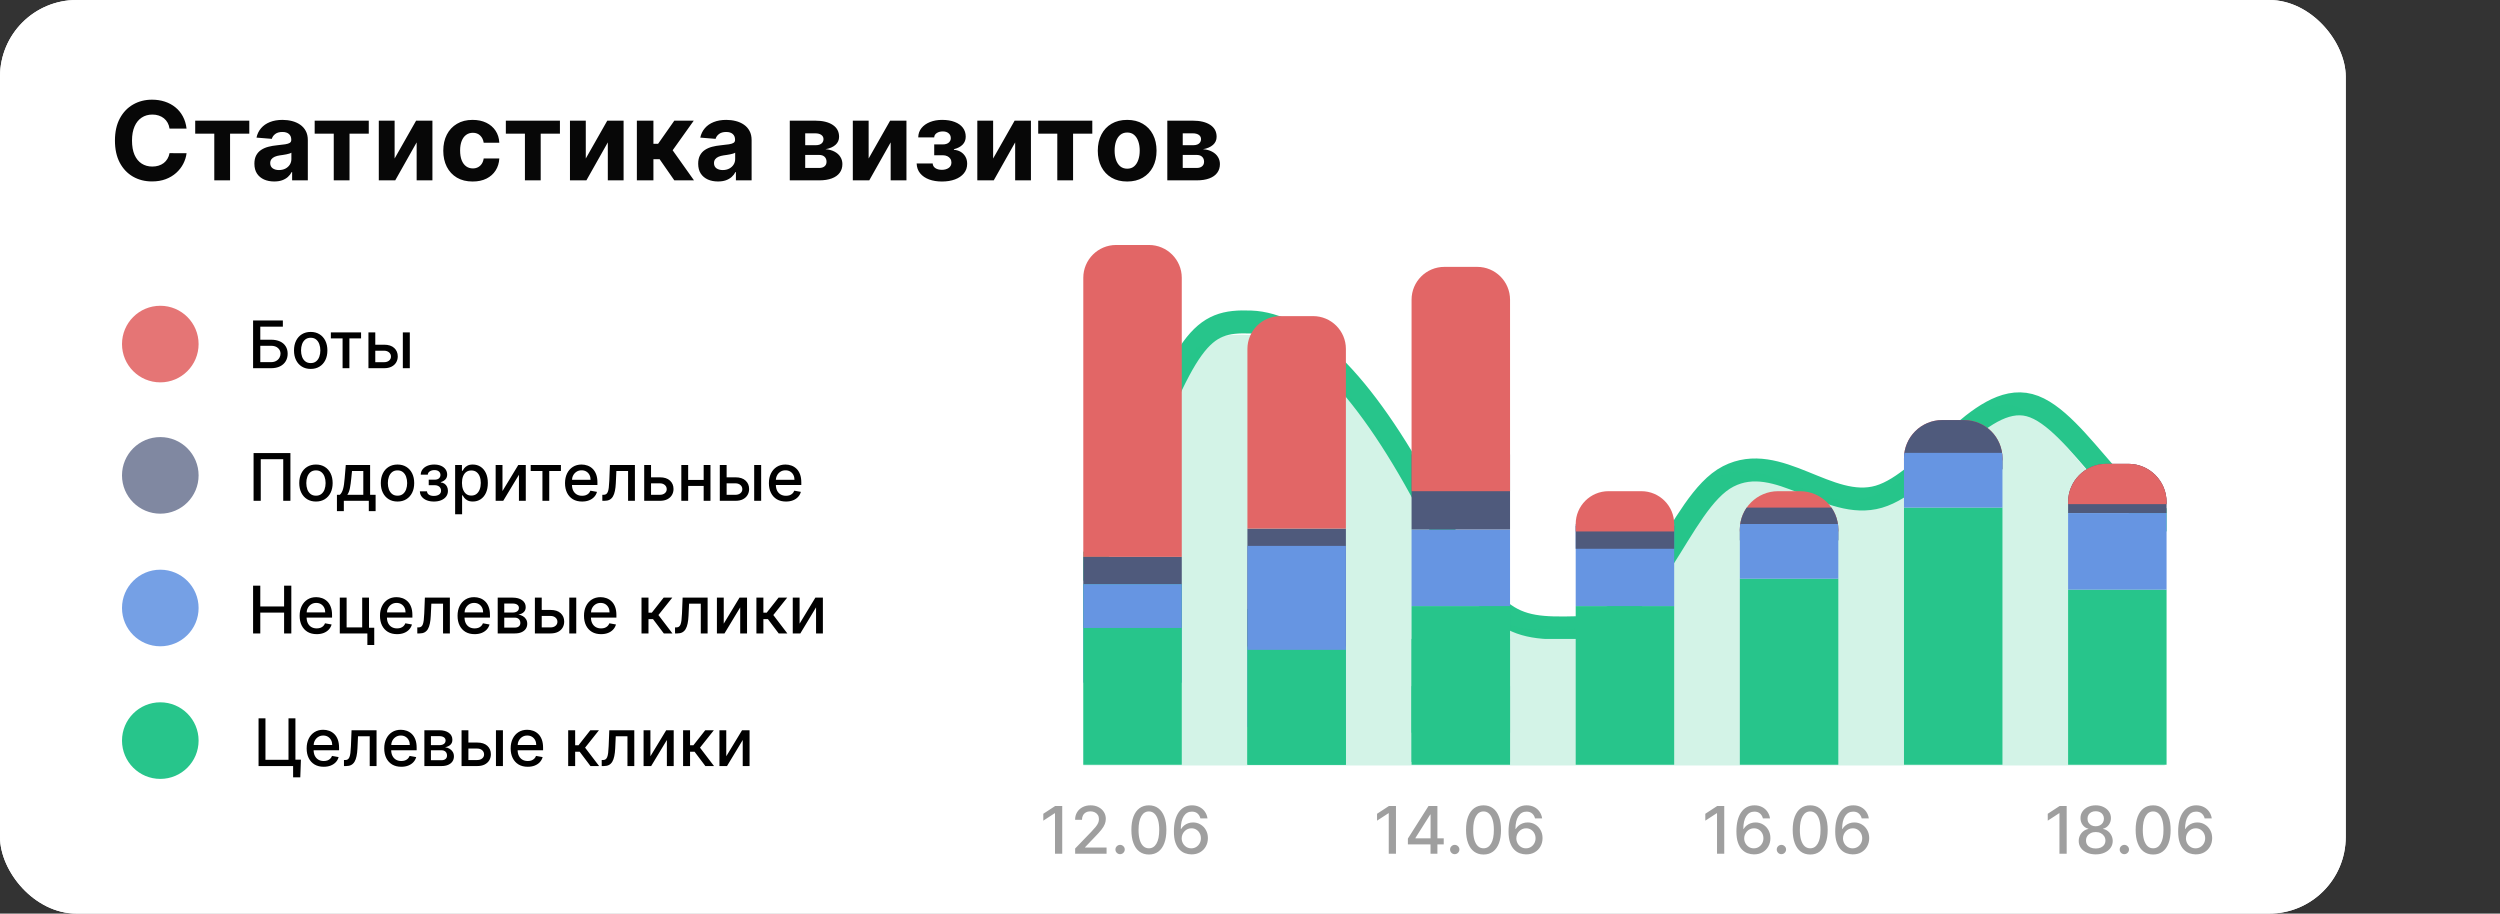 <svg width="706" height="258" viewBox="0 0 706 258" fill="none" xmlns="http://www.w3.org/2000/svg">
<rect x="0" y="0" width="706" height="258" fill="#333333" stroke="none"/>
<rect x="0.002" width="662.432" height="258" rx="21.631" fill="white"/>
<rect x="0.002" width="662.432" height="258" rx="21.631" fill="white"/>
<circle cx="45.269" cy="97.165" r="8.907" fill="#E57575" stroke="#E57575" stroke-width="3.817"/>
<path d="M71.472 103.981V90.497H79.879V92.248H73.506V95.935H76.522C77.522 95.935 78.372 96.097 79.07 96.422C79.772 96.747 80.307 97.206 80.676 97.798C81.049 98.391 81.236 99.089 81.236 99.892C81.236 100.695 81.049 101.404 80.676 102.019C80.307 102.633 79.772 103.114 79.07 103.461C78.372 103.807 77.522 103.981 76.522 103.981H71.472ZM73.506 102.269H76.522C77.101 102.269 77.59 102.155 77.99 101.926C78.394 101.698 78.699 101.402 78.905 101.038C79.116 100.673 79.221 100.283 79.221 99.866C79.221 99.26 78.988 98.74 78.523 98.305C78.058 97.866 77.391 97.647 76.522 97.647H73.506V102.269ZM87.741 104.185C86.793 104.185 85.965 103.968 85.259 103.533C84.552 103.098 84.003 102.491 83.613 101.709C83.222 100.928 83.027 100.015 83.027 98.97C83.027 97.921 83.222 97.004 83.613 96.218C84.003 95.432 84.552 94.822 85.259 94.388C85.965 93.953 86.793 93.736 87.741 93.736C88.689 93.736 89.516 93.953 90.223 94.388C90.93 94.822 91.478 95.432 91.869 96.218C92.26 97.004 92.455 97.921 92.455 98.97C92.455 100.015 92.26 100.928 91.869 101.709C91.478 102.491 90.93 103.098 90.223 103.533C89.516 103.968 88.689 104.185 87.741 104.185ZM87.747 102.532C88.362 102.532 88.871 102.37 89.275 102.045C89.679 101.72 89.977 101.288 90.17 100.748C90.368 100.208 90.467 99.613 90.467 98.964C90.467 98.318 90.368 97.726 90.17 97.186C89.977 96.642 89.679 96.205 89.275 95.876C88.871 95.547 88.362 95.382 87.747 95.382C87.129 95.382 86.615 95.547 86.207 95.876C85.803 96.205 85.502 96.642 85.305 97.186C85.112 97.726 85.015 98.318 85.015 98.964C85.015 99.613 85.112 100.208 85.305 100.748C85.502 101.288 85.803 101.72 86.207 102.045C86.615 102.37 87.129 102.532 87.747 102.532ZM93.434 95.566V93.868H101.967V95.566H98.669V103.981H96.746V95.566H93.434ZM105.531 97.344H108.467C109.705 97.344 110.658 97.651 111.325 98.266C111.992 98.88 112.326 99.673 112.326 100.643C112.326 101.275 112.176 101.843 111.878 102.348C111.579 102.853 111.143 103.252 110.568 103.546C109.993 103.836 109.293 103.981 108.467 103.981H104.049V93.868H105.979V102.282H108.467C109.034 102.282 109.499 102.135 109.863 101.841C110.228 101.542 110.41 101.163 110.41 100.702C110.41 100.215 110.228 99.817 109.863 99.51C109.499 99.198 109.034 99.043 108.467 99.043H105.531V97.344ZM113.761 103.981V93.868H115.73V103.981H113.761Z" fill="black"/>
<circle opacity="0.8" cx="45.269" cy="134.247" r="10.816" fill="#616B89"/>
<path d="M82.013 127.947V141.431H79.985V129.685H73.638V141.431H71.61V127.947H82.013ZM89.225 141.635C88.277 141.635 87.45 141.418 86.743 140.983C86.037 140.549 85.488 139.941 85.097 139.16C84.707 138.378 84.511 137.465 84.511 136.421C84.511 135.372 84.707 134.454 85.097 133.669C85.488 132.883 86.037 132.273 86.743 131.838C87.45 131.404 88.277 131.186 89.225 131.186C90.174 131.186 91.001 131.404 91.708 131.838C92.414 132.273 92.963 132.883 93.354 133.669C93.744 134.454 93.94 135.372 93.94 136.421C93.94 137.465 93.744 138.378 93.354 139.16C92.963 139.941 92.414 140.549 91.708 140.983C91.001 141.418 90.174 141.635 89.225 141.635ZM89.232 139.983C89.847 139.983 90.356 139.82 90.76 139.495C91.163 139.171 91.462 138.738 91.655 138.198C91.853 137.658 91.951 137.064 91.951 136.414C91.951 135.769 91.853 135.176 91.655 134.636C91.462 134.092 91.163 133.655 90.76 133.326C90.356 132.997 89.847 132.832 89.232 132.832C88.613 132.832 88.1 132.997 87.691 133.326C87.288 133.655 86.987 134.092 86.789 134.636C86.596 135.176 86.5 135.769 86.5 136.414C86.5 137.064 86.596 137.658 86.789 138.198C86.987 138.738 87.288 139.171 87.691 139.495C88.1 139.82 88.613 139.983 89.232 139.983ZM95.15 144.348V139.726H95.972C96.183 139.533 96.361 139.302 96.506 139.035C96.655 138.767 96.78 138.449 96.881 138.08C96.987 137.711 97.074 137.281 97.144 136.789C97.215 136.293 97.276 135.727 97.329 135.091L97.645 131.318H104.519V139.726H106.072V144.348H104.15V141.431H97.098V144.348H95.15ZM98.079 139.726H102.596V133.004H99.409L99.199 135.091C99.098 136.153 98.97 137.075 98.817 137.856C98.663 138.633 98.417 139.256 98.079 139.726ZM112.256 141.635C111.308 141.635 110.481 141.418 109.774 140.983C109.068 140.549 108.519 139.941 108.128 139.16C107.738 138.378 107.542 137.465 107.542 136.421C107.542 135.372 107.738 134.454 108.128 133.669C108.519 132.883 109.068 132.273 109.774 131.838C110.481 131.404 111.308 131.186 112.256 131.186C113.205 131.186 114.032 131.404 114.739 131.838C115.445 132.273 115.994 132.883 116.385 133.669C116.775 134.454 116.971 135.372 116.971 136.421C116.971 137.465 116.775 138.378 116.385 139.16C115.994 139.941 115.445 140.549 114.739 140.983C114.032 141.418 113.205 141.635 112.256 141.635ZM112.263 139.983C112.878 139.983 113.387 139.82 113.791 139.495C114.194 139.171 114.493 138.738 114.686 138.198C114.884 137.658 114.982 137.064 114.982 136.414C114.982 135.769 114.884 135.176 114.686 134.636C114.493 134.092 114.194 133.655 113.791 133.326C113.387 132.997 112.878 132.832 112.263 132.832C111.644 132.832 111.131 132.997 110.722 133.326C110.319 133.655 110.018 134.092 109.82 134.636C109.627 135.176 109.531 135.769 109.531 136.414C109.531 137.064 109.627 137.658 109.82 138.198C110.018 138.738 110.319 139.171 110.722 139.495C111.131 139.82 111.644 139.983 112.263 139.983ZM118.569 138.758H120.584C120.61 139.171 120.797 139.489 121.143 139.713C121.494 139.937 121.949 140.049 122.506 140.049C123.072 140.049 123.555 139.928 123.955 139.686C124.354 139.441 124.554 139.061 124.554 138.547C124.554 138.24 124.477 137.972 124.323 137.744C124.174 137.511 123.961 137.331 123.685 137.204C123.413 137.077 123.09 137.013 122.717 137.013H121.071V135.466H122.717C123.274 135.466 123.691 135.339 123.968 135.084C124.244 134.83 124.383 134.511 124.383 134.129C124.383 133.717 124.233 133.385 123.935 133.135C123.641 132.881 123.23 132.753 122.704 132.753C122.168 132.753 121.723 132.874 121.367 133.116C121.012 133.353 120.825 133.66 120.808 134.037H118.819C118.832 133.471 119.003 132.975 119.333 132.549C119.666 132.119 120.114 131.786 120.676 131.549C121.242 131.307 121.885 131.186 122.605 131.186C123.356 131.186 124.005 131.307 124.554 131.549C125.103 131.79 125.526 132.124 125.825 132.549C126.127 132.975 126.279 133.464 126.279 134.018C126.279 134.575 126.112 135.031 125.778 135.387C125.449 135.738 125.019 135.991 124.488 136.144V136.25C124.879 136.276 125.225 136.394 125.528 136.605C125.831 136.816 126.068 137.094 126.239 137.441C126.411 137.788 126.496 138.181 126.496 138.62C126.496 139.239 126.325 139.774 125.983 140.226C125.645 140.678 125.175 141.027 124.574 141.273C123.977 141.515 123.294 141.635 122.526 141.635C121.78 141.635 121.11 141.519 120.518 141.286C119.93 141.049 119.462 140.716 119.115 140.286C118.773 139.855 118.591 139.346 118.569 138.758ZM128.529 145.224V131.318H130.451V132.957H130.616C130.73 132.747 130.895 132.503 131.11 132.227C131.325 131.95 131.623 131.709 132.005 131.502C132.387 131.292 132.892 131.186 133.52 131.186C134.336 131.186 135.065 131.393 135.706 131.805C136.346 132.218 136.849 132.813 137.213 133.59C137.582 134.366 137.766 135.301 137.766 136.394C137.766 137.487 137.584 138.424 137.22 139.206C136.856 139.983 136.355 140.582 135.719 141.003C135.082 141.42 134.356 141.629 133.539 141.629C132.925 141.629 132.422 141.526 132.032 141.319C131.645 141.113 131.343 140.872 131.123 140.595C130.904 140.318 130.735 140.073 130.616 139.858H130.498V145.224H128.529ZM130.458 136.375C130.458 137.086 130.561 137.709 130.768 138.244C130.974 138.78 131.272 139.199 131.663 139.502C132.054 139.801 132.532 139.95 133.098 139.95C133.686 139.95 134.178 139.794 134.573 139.482C134.968 139.166 135.267 138.738 135.469 138.198C135.675 137.658 135.778 137.051 135.778 136.375C135.778 135.707 135.677 135.108 135.475 134.577C135.278 134.046 134.979 133.627 134.58 133.32C134.185 133.012 133.691 132.859 133.098 132.859C132.528 132.859 132.045 133.006 131.65 133.3C131.259 133.594 130.963 134.004 130.761 134.531C130.559 135.058 130.458 135.672 130.458 136.375ZM141.901 138.672L146.359 131.318H148.479V141.431H146.549V134.07L142.112 141.431H139.972V131.318H141.901V138.672ZM149.871 133.017V131.318H158.404V133.017H155.105V141.431H153.183V133.017H149.871ZM164.374 141.635C163.378 141.635 162.52 141.422 161.8 140.997C161.084 140.566 160.531 139.963 160.141 139.186C159.754 138.405 159.561 137.49 159.561 136.44C159.561 135.405 159.754 134.492 160.141 133.701C160.531 132.911 161.076 132.295 161.773 131.851C162.476 131.408 163.297 131.186 164.236 131.186C164.806 131.186 165.36 131.281 165.895 131.469C166.431 131.658 166.911 131.955 167.337 132.358C167.763 132.762 168.099 133.287 168.344 133.932C168.59 134.573 168.713 135.352 168.713 136.269V136.967H160.674V135.492H166.784C166.784 134.974 166.679 134.516 166.468 134.116C166.257 133.712 165.961 133.394 165.579 133.162C165.202 132.929 164.758 132.813 164.249 132.813C163.696 132.813 163.213 132.949 162.801 133.221C162.392 133.489 162.076 133.84 161.852 134.274C161.633 134.704 161.523 135.172 161.523 135.677V136.829C161.523 137.505 161.642 138.08 161.879 138.554C162.12 139.028 162.456 139.39 162.886 139.64C163.316 139.886 163.819 140.009 164.394 140.009C164.767 140.009 165.107 139.956 165.414 139.851C165.722 139.741 165.987 139.579 166.211 139.364C166.435 139.149 166.606 138.883 166.725 138.567L168.588 138.903C168.439 139.452 168.171 139.932 167.785 140.345C167.403 140.753 166.922 141.071 166.343 141.299C165.768 141.523 165.112 141.635 164.374 141.635ZM170.101 141.431L170.094 139.726H170.456C170.737 139.726 170.972 139.667 171.161 139.548C171.354 139.425 171.512 139.219 171.635 138.929C171.758 138.64 171.852 138.24 171.918 137.731C171.984 137.217 172.032 136.572 172.063 135.795L172.24 131.318H179.299V141.431H177.369V133.017H174.064L173.906 136.454C173.867 137.288 173.781 138.016 173.649 138.64C173.522 139.263 173.336 139.783 173.09 140.2C172.844 140.613 172.528 140.922 172.142 141.128C171.755 141.33 171.286 141.431 170.733 141.431H170.101ZM183.405 134.794H186.342C187.58 134.794 188.532 135.102 189.199 135.716C189.866 136.331 190.2 137.123 190.2 138.093C190.2 138.725 190.051 139.294 189.752 139.798C189.454 140.303 189.017 140.703 188.442 140.997C187.867 141.286 187.167 141.431 186.342 141.431H181.924V131.318H183.853V139.732H186.342C186.908 139.732 187.373 139.585 187.738 139.291C188.102 138.993 188.284 138.613 188.284 138.152C188.284 137.665 188.102 137.268 187.738 136.961C187.373 136.649 186.908 136.493 186.342 136.493H183.405V134.794ZM199.261 135.525V137.231H193.783V135.525H199.261ZM194.336 131.318V141.431H192.407V131.318H194.336ZM200.637 131.318V141.431H198.715V131.318H200.637ZM204.752 134.794H207.689C208.927 134.794 209.879 135.102 210.546 135.716C211.214 136.331 211.547 137.123 211.547 138.093C211.547 138.725 211.398 139.294 211.099 139.798C210.801 140.303 210.364 140.703 209.789 140.997C209.214 141.286 208.514 141.431 207.689 141.431H203.271V131.318H205.2V139.732H207.689C208.255 139.732 208.72 139.585 209.085 139.291C209.449 138.993 209.631 138.613 209.631 138.152C209.631 137.665 209.449 137.268 209.085 136.961C208.72 136.649 208.255 136.493 207.689 136.493H204.752V134.794ZM212.982 141.431V131.318H214.951V141.431H212.982ZM221.952 141.635C220.955 141.635 220.097 141.422 219.377 140.997C218.662 140.566 218.109 139.963 217.718 139.186C217.332 138.405 217.139 137.49 217.139 136.44C217.139 135.405 217.332 134.492 217.718 133.701C218.109 132.911 218.653 132.295 219.351 131.851C220.053 131.408 220.874 131.186 221.813 131.186C222.384 131.186 222.937 131.281 223.473 131.469C224.008 131.658 224.489 131.955 224.914 132.358C225.34 132.762 225.676 133.287 225.922 133.932C226.168 134.573 226.29 135.352 226.29 136.269V136.967H218.251V135.492H224.361C224.361 134.974 224.256 134.516 224.045 134.116C223.835 133.712 223.538 133.394 223.156 133.162C222.779 132.929 222.336 132.813 221.826 132.813C221.273 132.813 220.791 132.949 220.378 133.221C219.97 133.489 219.654 133.84 219.43 134.274C219.21 134.704 219.101 135.172 219.101 135.677V136.829C219.101 137.505 219.219 138.08 219.456 138.554C219.698 139.028 220.033 139.39 220.464 139.64C220.894 139.886 221.396 140.009 221.971 140.009C222.344 140.009 222.685 139.956 222.992 139.851C223.299 139.741 223.565 139.579 223.789 139.364C224.012 139.149 224.184 138.883 224.302 138.567L226.165 138.903C226.016 139.452 225.748 139.932 225.362 140.345C224.98 140.753 224.5 141.071 223.92 141.299C223.345 141.523 222.689 141.635 221.952 141.635Z" fill="black"/>
<circle cx="45.269" cy="171.697" r="10.816" fill="#75A0E5"/>
<path d="M71.472 178.882V165.398H73.506V171.258H80.228V165.398H82.269V178.882H80.228V173.002H73.506V178.882H71.472ZM89.433 179.086C88.436 179.086 87.578 178.873 86.859 178.447C86.143 178.017 85.59 177.414 85.199 176.637C84.813 175.855 84.62 174.94 84.62 173.891C84.62 172.855 84.813 171.942 85.199 171.152C85.59 170.362 86.134 169.745 86.832 169.302C87.534 168.859 88.355 168.637 89.295 168.637C89.865 168.637 90.418 168.731 90.954 168.92C91.489 169.109 91.97 169.405 92.396 169.809C92.822 170.213 93.157 170.737 93.403 171.383C93.649 172.023 93.772 172.803 93.772 173.72V174.418H85.733V172.943H91.843C91.843 172.425 91.737 171.966 91.527 171.567C91.316 171.163 91.02 170.845 90.638 170.612C90.26 170.38 89.817 170.263 89.308 170.263C88.755 170.263 88.272 170.399 87.859 170.672C87.451 170.939 87.135 171.29 86.911 171.725C86.692 172.155 86.582 172.623 86.582 173.127V174.28C86.582 174.956 86.701 175.531 86.938 176.005C87.179 176.479 87.515 176.841 87.945 177.091C88.375 177.337 88.878 177.46 89.453 177.46C89.826 177.46 90.166 177.407 90.473 177.302C90.78 177.192 91.046 177.03 91.27 176.814C91.494 176.599 91.665 176.334 91.783 176.018L93.647 176.354C93.498 176.902 93.23 177.383 92.843 177.795C92.462 178.204 91.981 178.522 91.401 178.75C90.826 178.974 90.17 179.086 89.433 179.086ZM104.206 168.769V177.269H105.687V182.141H103.745V178.882H95.956V168.769H97.885V177.183H102.283V168.769H104.206ZM112.12 179.086C111.123 179.086 110.265 178.873 109.546 178.447C108.83 178.017 108.277 177.414 107.886 176.637C107.5 175.855 107.307 174.94 107.307 173.891C107.307 172.855 107.5 171.942 107.886 171.152C108.277 170.362 108.821 169.745 109.519 169.302C110.221 168.859 111.042 168.637 111.982 168.637C112.552 168.637 113.105 168.731 113.641 168.92C114.176 169.109 114.657 169.405 115.083 169.809C115.508 170.213 115.844 170.737 116.09 171.383C116.336 172.023 116.459 172.803 116.459 173.72V174.418H108.42V172.943H114.53C114.53 172.425 114.424 171.966 114.214 171.567C114.003 171.163 113.707 170.845 113.325 170.612C112.947 170.38 112.504 170.263 111.995 170.263C111.442 170.263 110.959 170.399 110.546 170.672C110.138 170.939 109.822 171.29 109.598 171.725C109.379 172.155 109.269 172.623 109.269 173.127V174.28C109.269 174.956 109.388 175.531 109.625 176.005C109.866 176.479 110.202 176.841 110.632 177.091C111.062 177.337 111.565 177.46 112.14 177.46C112.513 177.46 112.853 177.407 113.16 177.302C113.467 177.192 113.733 177.03 113.957 176.814C114.181 176.599 114.352 176.334 114.47 176.018L116.334 176.354C116.184 176.902 115.917 177.383 115.53 177.795C115.149 178.204 114.668 178.522 114.089 178.75C113.514 178.974 112.857 179.086 112.12 179.086ZM117.846 178.882L117.84 177.177H118.202C118.483 177.177 118.718 177.117 118.906 176.999C119.1 176.876 119.258 176.67 119.38 176.38C119.503 176.09 119.598 175.691 119.664 175.182C119.729 174.668 119.778 174.023 119.808 173.246L119.986 168.769H127.044V178.882H125.115V170.467H121.81L121.652 173.904C121.612 174.738 121.527 175.467 121.395 176.09C121.268 176.713 121.081 177.234 120.836 177.651C120.59 178.063 120.274 178.373 119.887 178.579C119.501 178.781 119.031 178.882 118.478 178.882H117.846ZM134.028 179.086C133.032 179.086 132.174 178.873 131.454 178.447C130.738 178.017 130.185 177.414 129.795 176.637C129.408 175.855 129.215 174.94 129.215 173.891C129.215 172.855 129.408 171.942 129.795 171.152C130.185 170.362 130.73 169.745 131.428 169.302C132.13 168.859 132.951 168.637 133.89 168.637C134.461 168.637 135.014 168.731 135.549 168.92C136.085 169.109 136.565 169.405 136.991 169.809C137.417 170.213 137.753 170.737 137.998 171.383C138.244 172.023 138.367 172.803 138.367 173.72V174.418H130.328V172.943H136.438C136.438 172.425 136.333 171.966 136.122 171.567C135.911 171.163 135.615 170.845 135.233 170.612C134.856 170.38 134.412 170.263 133.903 170.263C133.35 170.263 132.867 170.399 132.455 170.672C132.046 170.939 131.73 171.29 131.507 171.725C131.287 172.155 131.177 172.623 131.177 173.127V174.28C131.177 174.956 131.296 175.531 131.533 176.005C131.774 176.479 132.11 176.841 132.54 177.091C132.97 177.337 133.473 177.46 134.048 177.46C134.421 177.46 134.761 177.407 135.069 177.302C135.376 177.192 135.641 177.03 135.865 176.814C136.089 176.599 136.26 176.334 136.379 176.018L138.242 176.354C138.093 176.902 137.825 177.383 137.439 177.795C137.057 178.204 136.576 178.522 135.997 178.75C135.422 178.974 134.766 179.086 134.028 179.086ZM140.551 178.882V168.769H144.745C145.887 168.769 146.791 169.012 147.458 169.5C148.125 169.982 148.459 170.639 148.459 171.468C148.459 172.061 148.27 172.53 147.893 172.877C147.515 173.224 147.015 173.457 146.391 173.575C146.844 173.628 147.258 173.764 147.636 173.983C148.013 174.198 148.316 174.488 148.544 174.852C148.777 175.217 148.893 175.651 148.893 176.156C148.893 176.692 148.755 177.166 148.479 177.578C148.202 177.986 147.8 178.307 147.274 178.539C146.751 178.768 146.122 178.882 145.384 178.882H140.551ZM142.402 177.236H145.384C145.871 177.236 146.253 177.12 146.53 176.887C146.806 176.654 146.945 176.338 146.945 175.939C146.945 175.469 146.806 175.1 146.53 174.833C146.253 174.561 145.871 174.424 145.384 174.424H142.402V177.236ZM142.402 172.983H144.765C145.134 172.983 145.45 172.93 145.713 172.825C145.981 172.719 146.185 172.57 146.326 172.377C146.47 172.179 146.543 171.947 146.543 171.679C146.543 171.288 146.383 170.983 146.062 170.764C145.742 170.544 145.303 170.435 144.745 170.435H142.402V172.983ZM152.534 172.245H155.471C156.709 172.245 157.661 172.552 158.328 173.167C158.996 173.781 159.329 174.574 159.329 175.544C159.329 176.176 159.18 176.744 158.881 177.249C158.583 177.754 158.146 178.153 157.571 178.447C156.996 178.737 156.296 178.882 155.471 178.882H151.053V168.769H152.982V177.183H155.471C156.037 177.183 156.502 177.036 156.867 176.742C157.231 176.444 157.413 176.064 157.413 175.603C157.413 175.116 157.231 174.719 156.867 174.411C156.502 174.1 156.037 173.944 155.471 173.944H152.534V172.245ZM160.764 178.882V168.769H162.733V178.882H160.764ZM169.734 179.086C168.737 179.086 167.879 178.873 167.159 178.447C166.444 178.017 165.891 177.414 165.5 176.637C165.114 175.855 164.921 174.94 164.921 173.891C164.921 172.855 165.114 171.942 165.5 171.152C165.891 170.362 166.435 169.745 167.133 169.302C167.835 168.859 168.656 168.637 169.595 168.637C170.166 168.637 170.719 168.731 171.254 168.92C171.79 169.109 172.271 169.405 172.696 169.809C173.122 170.213 173.458 170.737 173.704 171.383C173.95 172.023 174.072 172.803 174.072 173.72V174.418H166.033V172.943H172.143C172.143 172.425 172.038 171.966 171.827 171.567C171.617 171.163 171.32 170.845 170.938 170.612C170.561 170.38 170.118 170.263 169.608 170.263C169.055 170.263 168.573 170.399 168.16 170.672C167.752 170.939 167.436 171.29 167.212 171.725C166.992 172.155 166.883 172.623 166.883 173.127V174.28C166.883 174.956 167.001 175.531 167.238 176.005C167.48 176.479 167.815 176.841 168.246 177.091C168.676 177.337 169.178 177.46 169.753 177.46C170.126 177.46 170.467 177.407 170.774 177.302C171.081 177.192 171.347 177.03 171.57 176.814C171.794 176.599 171.966 176.334 172.084 176.018L173.947 176.354C173.798 176.902 173.53 177.383 173.144 177.795C172.762 178.204 172.282 178.522 171.702 178.75C171.127 178.974 170.471 179.086 169.734 179.086ZM181.163 178.882V168.769H183.132V173.009H184.08L187.418 168.769H189.854L185.937 173.687L189.9 178.882H187.458L184.409 174.839H183.132V178.882H181.163ZM190.633 178.882L190.626 177.177H190.988C191.269 177.177 191.504 177.117 191.693 176.999C191.886 176.876 192.044 176.67 192.167 176.38C192.29 176.09 192.384 175.691 192.45 175.182C192.516 174.668 192.564 174.023 192.595 173.246L192.773 168.769H199.831V178.882H197.902V170.467H194.597L194.439 173.904C194.399 174.738 194.313 175.467 194.182 176.09C194.054 176.713 193.868 177.234 193.622 177.651C193.376 178.063 193.06 178.373 192.674 178.579C192.288 178.781 191.818 178.882 191.265 178.882H190.633ZM204.385 176.123L208.843 168.769H210.963V178.882H209.034V171.521L204.596 178.882H202.456V168.769H204.385V176.123ZM213.61 178.882V168.769H215.578V173.009H216.526L219.864 168.769H222.301L218.383 173.687L222.347 178.882H219.904L216.856 174.839H215.578V178.882H213.61ZM225.805 176.123L230.262 168.769H232.382V178.882H230.453V171.521L226.016 178.882H223.876V168.769H225.805V176.123Z" fill="black"/>
<circle cx="45.269" cy="209.148" r="8.907" fill="#27C58B" stroke="#27C58B" stroke-width="3.817"/>
<path d="M84.98 214.535L84.802 219.519H82.774V216.333H81.826V214.535H84.98ZM73.017 216.333V202.848H74.965V214.568H81.471V202.848H83.426V216.333H73.017ZM91.412 216.537C90.416 216.537 89.558 216.324 88.838 215.898C88.123 215.468 87.57 214.864 87.179 214.087C86.793 213.306 86.599 212.391 86.599 211.342C86.599 210.306 86.793 209.393 87.179 208.603C87.57 207.813 88.114 207.196 88.812 206.753C89.514 206.309 90.335 206.088 91.274 206.088C91.845 206.088 92.398 206.182 92.933 206.371C93.469 206.56 93.949 206.856 94.375 207.26C94.801 207.664 95.137 208.188 95.383 208.833C95.628 209.474 95.751 210.253 95.751 211.171V211.869H87.712V210.394H93.822C93.822 209.876 93.717 209.417 93.506 209.018C93.295 208.614 92.999 208.296 92.617 208.063C92.24 207.83 91.796 207.714 91.287 207.714C90.734 207.714 90.251 207.85 89.839 208.122C89.431 208.39 89.115 208.741 88.891 209.176C88.671 209.606 88.561 210.073 88.561 210.578V211.73C88.561 212.406 88.68 212.981 88.917 213.455C89.158 213.929 89.494 214.291 89.924 214.542C90.355 214.787 90.857 214.91 91.432 214.91C91.805 214.91 92.145 214.858 92.453 214.752C92.76 214.643 93.025 214.48 93.249 214.265C93.473 214.05 93.644 213.784 93.763 213.468L95.626 213.804C95.477 214.353 95.209 214.834 94.823 215.246C94.441 215.654 93.96 215.973 93.381 216.201C92.806 216.425 92.15 216.537 91.412 216.537ZM97.139 216.333L97.132 214.627H97.494C97.775 214.627 98.01 214.568 98.199 214.449C98.392 214.327 98.55 214.12 98.673 213.831C98.796 213.541 98.89 213.141 98.956 212.632C99.022 212.119 99.07 211.473 99.101 210.697L99.279 206.219H106.337V216.333H104.408V207.918H101.102L100.944 211.355C100.905 212.189 100.819 212.918 100.688 213.541C100.56 214.164 100.374 214.684 100.128 215.101C99.882 215.514 99.566 215.823 99.18 216.03C98.794 216.232 98.324 216.333 97.771 216.333H97.139ZM113.321 216.537C112.324 216.537 111.466 216.324 110.746 215.898C110.031 215.468 109.478 214.864 109.087 214.087C108.701 213.306 108.508 212.391 108.508 211.342C108.508 210.306 108.701 209.393 109.087 208.603C109.478 207.813 110.022 207.196 110.72 206.753C111.422 206.309 112.243 206.088 113.183 206.088C113.753 206.088 114.306 206.182 114.842 206.371C115.377 206.56 115.858 206.856 116.284 207.26C116.709 207.664 117.045 208.188 117.291 208.833C117.537 209.474 117.66 210.253 117.66 211.171V211.869H109.621V210.394H115.731C115.731 209.876 115.625 209.417 115.415 209.018C115.204 208.614 114.908 208.296 114.526 208.063C114.148 207.83 113.705 207.714 113.196 207.714C112.643 207.714 112.16 207.85 111.747 208.122C111.339 208.39 111.023 208.741 110.799 209.176C110.58 209.606 110.47 210.073 110.47 210.578V211.73C110.47 212.406 110.588 212.981 110.825 213.455C111.067 213.929 111.403 214.291 111.833 214.542C112.263 214.787 112.766 214.91 113.341 214.91C113.714 214.91 114.054 214.858 114.361 214.752C114.668 214.643 114.934 214.48 115.158 214.265C115.382 214.05 115.553 213.784 115.671 213.468L117.535 213.804C117.385 214.353 117.118 214.834 116.731 215.246C116.349 215.654 115.869 215.973 115.289 216.201C114.714 216.425 114.058 216.537 113.321 216.537ZM119.844 216.333V206.219H124.038C125.179 206.219 126.083 206.463 126.751 206.95C127.418 207.433 127.751 208.089 127.751 208.919C127.751 209.511 127.563 209.981 127.185 210.328C126.808 210.675 126.307 210.907 125.684 211.026C126.136 211.078 126.551 211.215 126.928 211.434C127.306 211.649 127.609 211.939 127.837 212.303C128.07 212.667 128.186 213.102 128.186 213.607C128.186 214.142 128.048 214.616 127.771 215.029C127.495 215.437 127.093 215.758 126.566 215.99C126.044 216.218 125.414 216.333 124.677 216.333H119.844ZM121.694 214.687H124.677C125.164 214.687 125.546 214.57 125.822 214.338C126.099 214.105 126.237 213.789 126.237 213.389C126.237 212.92 126.099 212.551 125.822 212.283C125.546 212.011 125.164 211.875 124.677 211.875H121.694V214.687ZM121.694 210.433H124.058C124.426 210.433 124.742 210.381 125.006 210.275C125.274 210.17 125.478 210.021 125.618 209.827C125.763 209.63 125.835 209.397 125.835 209.13C125.835 208.739 125.675 208.434 125.355 208.214C125.034 207.995 124.595 207.885 124.038 207.885H121.694V210.433ZM131.827 209.696H134.763C136.001 209.696 136.954 210.003 137.621 210.618C138.288 211.232 138.622 212.024 138.622 212.994C138.622 213.626 138.472 214.195 138.174 214.7C137.875 215.204 137.439 215.604 136.864 215.898C136.289 216.188 135.589 216.333 134.763 216.333H130.345V206.219H132.275V214.634H134.763C135.33 214.634 135.795 214.487 136.159 214.193C136.523 213.894 136.706 213.515 136.706 213.054C136.706 212.566 136.523 212.169 136.159 211.862C135.795 211.55 135.33 211.394 134.763 211.394H131.827V209.696ZM140.057 216.333V206.219H142.026V216.333H140.057ZM149.026 216.537C148.03 216.537 147.172 216.324 146.452 215.898C145.736 215.468 145.183 214.864 144.793 214.087C144.406 213.306 144.213 212.391 144.213 211.342C144.213 210.306 144.406 209.393 144.793 208.603C145.183 207.813 145.727 207.196 146.425 206.753C147.128 206.309 147.948 206.088 148.888 206.088C149.458 206.088 150.011 206.182 150.547 206.371C151.082 206.56 151.563 206.856 151.989 207.26C152.415 207.664 152.75 208.188 152.996 208.833C153.242 209.474 153.365 210.253 153.365 211.171V211.869H145.326V210.394H151.436C151.436 209.876 151.33 209.417 151.12 209.018C150.909 208.614 150.613 208.296 150.231 208.063C149.853 207.83 149.41 207.714 148.901 207.714C148.348 207.714 147.865 207.85 147.452 208.122C147.044 208.39 146.728 208.741 146.504 209.176C146.285 209.606 146.175 210.073 146.175 210.578V211.73C146.175 212.406 146.294 212.981 146.531 213.455C146.772 213.929 147.108 214.291 147.538 214.542C147.968 214.787 148.471 214.91 149.046 214.91C149.419 214.91 149.759 214.858 150.066 214.752C150.374 214.643 150.639 214.48 150.863 214.265C151.087 214.05 151.258 213.784 151.377 213.468L153.24 213.804C153.091 214.353 152.823 214.834 152.437 215.246C152.055 215.654 151.574 215.973 150.995 216.201C150.42 216.425 149.763 216.537 149.026 216.537ZM160.456 216.333V206.219H162.425V210.46H163.373L166.711 206.219H169.147L165.229 211.138L169.193 216.333H166.75L163.702 212.29H162.425V216.333H160.456ZM169.925 216.333L169.919 214.627H170.281C170.562 214.627 170.797 214.568 170.985 214.449C171.179 214.327 171.337 214.12 171.46 213.831C171.582 213.541 171.677 213.141 171.743 212.632C171.808 212.119 171.857 211.473 171.887 210.697L172.065 206.219H179.123V216.333H177.194V207.918H173.889L173.731 211.355C173.692 212.189 173.606 212.918 173.474 213.541C173.347 214.164 173.16 214.684 172.915 215.101C172.669 215.514 172.353 215.823 171.966 216.03C171.58 216.232 171.111 216.333 170.558 216.333H169.925ZM183.678 213.574L188.135 206.219H190.255V216.333H188.326V208.972L183.889 216.333H181.749V206.219H183.678V213.574ZM192.902 216.333V206.219H194.871V210.46H195.819L199.157 206.219H201.593L197.676 211.138L201.639 216.333H199.196L196.148 212.29H194.871V216.333H192.902ZM205.097 213.574L209.555 206.219H211.675V216.333H209.746V208.972L205.308 216.333H203.168V206.219H205.097V213.574Z" fill="black"/>
<g clip-path="url(#clip0_49_4936)">
<g clip-path="url(#clip1_49_4936)">
<g clip-path="url(#clip2_49_4936)">
<path d="M20.09 150.251L27.18 152.208C34.27 154.165 48.915 162.13 62.63 158.627C90.557 151.494 92.56 78.873 106.74 83.214C120.92 87.555 116.06 172.816 147.711 174.187C166.581 175.004 176.072 155.628 190.252 144.325C204.432 133.022 218.612 126.621 232.793 138.865C246.973 151.108 256.938 142.884 271.118 144.325C285.298 145.767 300.61 186.281 317.874 140.607C335.137 94.933 339.101 90.402 353.281 90.941C367.461 91.481 384.385 106.653 402.955 141.51C421.524 176.366 425.716 177.801 445.495 177.264C466.483 176.693 473.856 141.841 488.036 134.545C502.216 127.25 516.396 144.412 530.576 140.275C544.756 136.139 558.937 110.704 573.117 114.408C587.297 118.112 601.477 150.955 615.657 146.471C629.837 141.988 644.018 100.179 651.108 79.274L658.198 58.37" stroke="#27C58B" stroke-width="6.483" stroke-linecap="round"/>
</g>
<path d="M27.128 152.663L20.09 150.696V330.299H611.331V146.899C597.254 151.404 583.177 118.402 569.099 114.68C555.022 110.958 540.945 136.516 526.868 140.672C512.791 144.829 498.714 127.584 484.636 134.915C470.559 142.246 463.241 177.267 442.405 177.84C422.77 178.381 418.608 176.938 400.173 141.913C381.739 106.887 367.501 95.163 353.424 94.621C339.347 94.079 332.848 95.111 315.71 141.006C298.573 186.901 280.915 150.942 266.838 149.493C252.761 148.045 245.325 151.558 231.247 139.255C217.17 126.952 203.093 133.384 189.016 144.742C174.939 156.1 165.517 175.569 146.784 174.748C115.363 173.371 120.188 87.696 106.111 83.334C92.034 78.972 90.045 151.946 62.321 159.113C48.705 162.633 34.167 154.629 27.128 152.663Z" fill="#27C58B" fill-opacity="0.2"/>
</g>
<rect x="305.922" y="177.337" width="27.811" height="15.451" fill="#6695E2"/>
<rect x="305.922" y="157.251" width="27.811" height="20.086" fill="#4F5A7C"/>
<rect x="305.922" y="164.976" width="27.811" height="50.987" fill="#27C58B"/>
<rect x="305.922" y="164.976" width="27.811" height="12.36" fill="#6695E2"/>
<path d="M305.922 78.453C305.922 73.334 310.072 69.183 315.192 69.183H324.463C329.582 69.183 333.733 73.334 333.733 78.453V157.251H305.922V78.453Z" fill="#E26666"/>
<rect x="352.271" y="182.625" width="27.811" height="33.341" fill="#27C58B"/>
<rect x="352.271" y="182.625" width="27.811" height="22.672" fill="#6695E2"/>
<rect x="352.271" y="171.954" width="27.811" height="44.01" fill="#27C58B"/>
<rect x="352.271" y="149.282" width="27.811" height="33.341" fill="#4F5A7C"/>
<rect x="352.271" y="154.161" width="27.811" height="29.356" fill="#6695E2"/>
<path d="M352.271 98.54C352.271 93.42 356.422 89.269 361.542 89.269H370.812C375.932 89.269 380.082 93.42 380.082 98.54V149.283H352.271V98.54Z" fill="#E26666"/>
<rect x="398.625" y="180.429" width="27.811" height="26.484" fill="#27C58B"/>
<rect x="398.625" y="193.764" width="27.811" height="22.2" fill="#27C58B"/>
<rect x="398.625" y="171.158" width="27.811" height="44.01" fill="#27C58B"/>
<rect x="398.625" y="149.528" width="27.811" height="21.631" fill="#6695E2"/>
<rect x="398.625" y="128.333" width="27.811" height="21.187" fill="#4F5A7C"/>
<path d="M398.625 84.635C398.625 79.515 402.775 75.365 407.895 75.365H417.166C422.286 75.365 426.436 79.515 426.436 84.635V138.712H398.625V84.635Z" fill="#E26666"/>
<rect x="444.977" y="171.156" width="27.811" height="44.807" fill="#27C58B"/>
<rect x="444.977" y="147.98" width="27.811" height="23.176" fill="#6695E2"/>
<rect x="444.977" y="148.469" width="27.811" height="6.505" fill="#4F5A7C"/>
<path d="M444.977 147.981C444.977 142.861 449.127 138.71 454.247 138.71H463.517C468.637 138.71 472.788 142.861 472.788 147.981V150.095H444.977V147.981Z" fill="#E26666"/>
<g clip-path="url(#clip3_49_4936)">
<rect x="491.33" y="163.431" width="27.811" height="52.532" fill="#27C58B"/>
<path d="M491.33 147.981C491.33 142.861 495.481 138.71 500.6 138.71H509.871C514.991 138.71 519.141 142.861 519.141 147.981V150.095H491.33V147.981Z" fill="#E26666"/>
<rect x="491.33" y="143.346" width="27.811" height="9.27" fill="#4F5A7C"/>
<rect x="491.33" y="147.98" width="27.811" height="15.451" fill="#6695E2"/>
</g>
<g clip-path="url(#clip4_49_4936)">
<rect x="537.682" y="143.346" width="27.811" height="72.618" fill="#27C58B"/>
<path d="M537.684 127.896C537.684 122.776 541.834 118.626 546.954 118.626H556.224C561.344 118.626 565.495 122.776 565.495 127.896V130.01H537.684V127.896Z" fill="#E26666"/>
<rect x="537.684" y="118.626" width="27.811" height="13.905" fill="#4F5A7C"/>
<rect x="537.682" y="127.897" width="27.811" height="15.451" fill="#6695E2"/>
</g>
<g clip-path="url(#clip5_49_4936)">
<rect x="584.031" y="166.523" width="27.811" height="61.802" fill="#27C58B"/>
<path d="M584.031 140.257C584.031 135.137 588.182 130.987 593.302 130.987H602.572C607.692 130.987 611.842 135.137 611.842 140.257V142.371H584.031V140.257Z" fill="#E26666"/>
<rect x="584.031" y="130.987" width="27.811" height="13.905" fill="#4F5A7C"/>
<path d="M584.031 140.257C584.031 135.137 588.182 130.987 593.302 130.987H602.572C607.692 130.987 611.842 135.137 611.842 140.257V142.371H584.031V140.257Z" fill="#E26666"/>
<rect x="584.031" y="144.892" width="27.811" height="21.631" fill="#6695E2"/>
</g>
</g>
<path d="M52.685 36.325H47.878C47.79 35.703 47.611 35.151 47.34 34.668C47.07 34.178 46.722 33.761 46.298 33.417C45.874 33.074 45.384 32.81 44.828 32.627C44.279 32.444 43.683 32.353 43.039 32.353C41.876 32.353 40.862 32.642 39.999 33.22C39.136 33.79 38.467 34.624 37.991 35.722C37.516 36.812 37.278 38.136 37.278 39.694C37.278 41.296 37.516 42.642 37.991 43.732C38.474 44.822 39.147 45.645 40.01 46.201C40.873 46.757 41.872 47.035 43.006 47.035C43.642 47.035 44.231 46.951 44.773 46.783C45.321 46.615 45.808 46.37 46.232 46.048C46.657 45.718 47.008 45.32 47.286 44.852C47.571 44.383 47.769 43.849 47.878 43.249L52.685 43.272C52.56 44.303 52.249 45.298 51.752 46.256C51.262 47.207 50.6 48.059 49.766 48.813C48.939 49.559 47.951 50.152 46.803 50.591C45.662 51.022 44.37 51.238 42.929 51.238C40.925 51.238 39.132 50.785 37.552 49.877C35.979 48.97 34.736 47.657 33.821 45.938C32.914 44.219 32.461 42.138 32.461 39.694C32.461 37.243 32.922 35.158 33.843 33.439C34.765 31.72 36.016 30.411 37.596 29.511C39.176 28.604 40.954 28.15 42.929 28.15C44.231 28.15 45.438 28.333 46.55 28.699C47.67 29.065 48.661 29.599 49.524 30.301C50.388 30.996 51.09 31.848 51.631 32.858C52.18 33.867 52.531 35.023 52.685 36.325ZM55.126 37.752V34.076H70.401V37.752H64.969V50.931H60.514V37.752H55.126ZM77.438 51.249C76.362 51.249 75.404 51.063 74.563 50.69C73.722 50.309 73.056 49.749 72.566 49.011C72.083 48.264 71.841 47.335 71.841 46.223C71.841 45.287 72.013 44.501 72.357 43.864C72.701 43.228 73.169 42.715 73.762 42.328C74.354 41.94 75.027 41.647 75.781 41.45C76.542 41.252 77.339 41.113 78.173 41.033C79.153 40.931 79.943 40.835 80.543 40.748C81.143 40.653 81.578 40.514 81.849 40.331C82.12 40.148 82.255 39.877 82.255 39.519V39.453C82.255 38.758 82.036 38.22 81.597 37.84C81.165 37.459 80.551 37.269 79.753 37.269C78.912 37.269 78.243 37.456 77.745 37.829C77.248 38.194 76.918 38.655 76.757 39.211L72.434 38.86C72.653 37.836 73.085 36.951 73.729 36.205C74.373 35.451 75.203 34.873 76.22 34.471C77.244 34.061 78.429 33.856 79.775 33.856C80.712 33.856 81.608 33.966 82.464 34.185C83.327 34.405 84.091 34.745 84.757 35.206C85.43 35.667 85.96 36.26 86.348 36.984C86.736 37.701 86.93 38.56 86.93 39.562V50.931H82.497V48.594H82.365C82.094 49.12 81.732 49.585 81.278 49.987C80.825 50.382 80.28 50.693 79.644 50.92C79.007 51.139 78.272 51.249 77.438 51.249ZM78.777 48.023C79.464 48.023 80.071 47.888 80.598 47.617C81.125 47.339 81.538 46.966 81.838 46.498C82.138 46.029 82.288 45.499 82.288 44.907V43.118C82.142 43.213 81.941 43.301 81.684 43.381C81.436 43.454 81.154 43.524 80.84 43.59C80.525 43.648 80.21 43.703 79.896 43.754C79.581 43.798 79.296 43.838 79.04 43.875C78.491 43.956 78.012 44.084 77.602 44.259C77.193 44.435 76.874 44.672 76.648 44.972C76.421 45.265 76.308 45.631 76.308 46.07C76.308 46.706 76.538 47.193 76.999 47.529C77.467 47.858 78.06 48.023 78.777 48.023ZM88.864 37.752V34.076H104.139V37.752H98.707V50.931H94.252V37.752H88.864ZM111.439 44.764L117.507 34.076H122.116V50.931H117.661V40.21L111.614 50.931H106.973V34.076H111.439V44.764ZM133.479 51.26C131.753 51.26 130.267 50.894 129.024 50.163C127.787 49.424 126.836 48.4 126.171 47.09C125.512 45.781 125.183 44.274 125.183 42.569C125.183 40.843 125.516 39.328 126.182 38.026C126.855 36.717 127.809 35.696 129.046 34.965C130.282 34.226 131.753 33.856 133.457 33.856C134.927 33.856 136.215 34.123 137.32 34.657C138.424 35.191 139.299 35.941 139.942 36.907C140.586 37.873 140.941 39.007 141.007 40.309H136.595C136.471 39.467 136.142 38.791 135.608 38.279C135.081 37.759 134.39 37.499 133.534 37.499C132.81 37.499 132.177 37.697 131.635 38.092C131.101 38.48 130.684 39.047 130.385 39.793C130.085 40.539 129.935 41.443 129.935 42.503C129.935 43.579 130.081 44.493 130.374 45.247C130.673 46 131.094 46.575 131.635 46.969C132.177 47.365 132.81 47.562 133.534 47.562C134.068 47.562 134.547 47.452 134.971 47.233C135.403 47.013 135.758 46.695 136.036 46.278C136.321 45.854 136.508 45.345 136.595 44.753H141.007C140.934 46.04 140.582 47.174 139.953 48.155C139.331 49.128 138.472 49.888 137.375 50.437C136.277 50.986 134.979 51.26 133.479 51.26ZM142.85 37.752V34.076H158.125V37.752H152.693V50.931H148.238V37.752H142.85ZM165.425 44.764L171.494 34.076H176.102V50.931H171.647V40.21L165.601 50.931H160.959V34.076H165.425V44.764ZM179.85 50.931V34.076H184.525V40.616H185.841L190.428 34.076H195.915L189.956 42.438L195.981 50.931H190.428L186.269 44.95H184.525V50.931H179.85ZM202.762 51.249C201.687 51.249 200.729 51.063 199.887 50.69C199.046 50.309 198.38 49.749 197.89 49.011C197.407 48.264 197.166 47.335 197.166 46.223C197.166 45.287 197.338 44.501 197.682 43.864C198.025 43.228 198.494 42.715 199.086 42.328C199.679 41.94 200.352 41.647 201.105 41.45C201.866 41.252 202.664 41.113 203.498 41.033C204.478 40.931 205.268 40.835 205.868 40.748C206.468 40.653 206.903 40.514 207.174 40.331C207.444 40.148 207.58 39.877 207.58 39.519V39.453C207.58 38.758 207.36 38.22 206.921 37.84C206.49 37.459 205.875 37.269 205.078 37.269C204.236 37.269 203.567 37.456 203.07 37.829C202.572 38.194 202.243 38.655 202.082 39.211L197.758 38.86C197.978 37.836 198.41 36.951 199.053 36.205C199.697 35.451 200.527 34.873 201.544 34.471C202.568 34.061 203.754 33.856 205.1 33.856C206.036 33.856 206.932 33.966 207.788 34.185C208.651 34.405 209.416 34.745 210.082 35.206C210.755 35.667 211.285 36.26 211.673 36.984C212.06 37.701 212.254 38.56 212.254 39.562V50.931H207.821V48.594H207.689C207.419 49.12 207.057 49.585 206.603 49.987C206.149 50.382 205.604 50.693 204.968 50.92C204.332 51.139 203.596 51.249 202.762 51.249ZM204.101 48.023C204.789 48.023 205.396 47.888 205.923 47.617C206.449 47.339 206.863 46.966 207.163 46.498C207.463 46.029 207.613 45.499 207.613 44.907V43.118C207.466 43.213 207.265 43.301 207.009 43.381C206.76 43.454 206.479 43.524 206.164 43.59C205.85 43.648 205.535 43.703 205.22 43.754C204.906 43.798 204.621 43.838 204.364 43.875C203.816 43.956 203.337 44.084 202.927 44.259C202.517 44.435 202.199 44.672 201.972 44.972C201.745 45.265 201.632 45.631 201.632 46.07C201.632 46.706 201.863 47.193 202.323 47.529C202.792 47.858 203.384 48.023 204.101 48.023ZM223.033 50.931V34.076H230.221C232.298 34.076 233.941 34.471 235.148 35.261C236.355 36.051 236.958 37.174 236.958 38.63C236.958 39.544 236.618 40.305 235.938 40.912C235.257 41.519 234.314 41.929 233.107 42.141C234.116 42.214 234.976 42.445 235.685 42.833C236.402 43.213 236.947 43.707 237.32 44.314C237.701 44.921 237.891 45.594 237.891 46.333C237.891 47.291 237.635 48.114 237.123 48.802C236.618 49.49 235.876 50.017 234.895 50.382C233.922 50.748 232.733 50.931 231.329 50.931H223.033ZM227.389 47.43H231.329C231.98 47.43 232.488 47.277 232.854 46.969C233.227 46.655 233.414 46.227 233.414 45.686C233.414 45.086 233.227 44.614 232.854 44.27C232.488 43.926 231.98 43.754 231.329 43.754H227.389V47.43ZM227.389 41.011H230.319C230.788 41.011 231.186 40.945 231.515 40.813C231.852 40.674 232.108 40.477 232.284 40.221C232.466 39.965 232.558 39.661 232.558 39.31C232.558 38.791 232.349 38.385 231.932 38.092C231.515 37.799 230.945 37.653 230.221 37.653H227.389V41.011ZM245.303 44.764L251.372 34.076H255.981V50.931H251.525V40.21L245.479 50.931H240.837V34.076H245.303V44.764ZM258.861 46.157H263.393C263.415 46.714 263.664 47.152 264.139 47.474C264.615 47.796 265.229 47.957 265.983 47.957C266.744 47.957 267.384 47.782 267.903 47.43C268.423 47.072 268.682 46.56 268.682 45.894C268.682 45.484 268.58 45.13 268.375 44.83C268.17 44.522 267.885 44.281 267.519 44.105C267.153 43.93 266.729 43.842 266.246 43.842H263.821V40.781H266.246C266.97 40.781 267.526 40.612 267.914 40.276C268.309 39.939 268.507 39.519 268.507 39.014C268.507 38.443 268.302 37.986 267.892 37.642C267.49 37.291 266.945 37.115 266.257 37.115C265.562 37.115 264.984 37.273 264.523 37.587C264.07 37.895 263.836 38.297 263.821 38.794H259.311C259.326 37.785 259.629 36.911 260.222 36.172C260.822 35.433 261.626 34.862 262.636 34.46C263.653 34.057 264.79 33.856 266.049 33.856C267.424 33.856 268.609 34.05 269.604 34.438C270.606 34.818 271.374 35.363 271.909 36.073C272.45 36.782 272.721 37.627 272.721 38.608C272.721 39.5 272.428 40.246 271.843 40.846C271.257 41.446 270.438 41.874 269.385 42.13V42.306C270.08 42.35 270.709 42.536 271.272 42.865C271.835 43.195 272.285 43.648 272.622 44.226C272.958 44.797 273.127 45.474 273.127 46.256C273.127 47.302 272.819 48.199 272.205 48.945C271.598 49.691 270.756 50.265 269.681 50.667C268.613 51.063 267.387 51.26 266.005 51.26C264.659 51.26 263.452 51.066 262.384 50.678C261.323 50.283 260.478 49.706 259.849 48.945C259.227 48.184 258.898 47.255 258.861 46.157ZM280.46 44.764L286.528 34.076H291.137V50.931H286.681V40.21L280.635 50.931H275.993V34.076H280.46V44.764ZM293.191 37.752V34.076H308.466V37.752H303.035V50.931H298.579V37.752H293.191ZM318.312 51.26C316.608 51.26 315.134 50.898 313.89 50.174C312.654 49.442 311.699 48.425 311.026 47.123C310.353 45.814 310.016 44.296 310.016 42.569C310.016 40.828 310.353 39.306 311.026 38.004C311.699 36.695 312.654 35.678 313.89 34.954C315.134 34.222 316.608 33.856 318.312 33.856C320.017 33.856 321.487 34.222 322.724 34.954C323.967 35.678 324.926 36.695 325.599 38.004C326.272 39.306 326.608 40.828 326.608 42.569C326.608 44.296 326.272 45.814 325.599 47.123C324.926 48.425 323.967 49.442 322.724 50.174C321.487 50.898 320.017 51.26 318.312 51.26ZM318.334 47.639C319.11 47.639 319.757 47.419 320.277 46.98C320.796 46.534 321.187 45.927 321.451 45.159C321.721 44.391 321.857 43.517 321.857 42.536C321.857 41.556 321.721 40.682 321.451 39.914C321.187 39.145 320.796 38.538 320.277 38.092C319.757 37.646 319.11 37.423 318.334 37.423C317.551 37.423 316.893 37.646 316.359 38.092C315.832 38.538 315.434 39.145 315.163 39.914C314.9 40.682 314.768 41.556 314.768 42.536C314.768 43.517 314.9 44.391 315.163 45.159C315.434 45.927 315.832 46.534 316.359 46.98C316.893 47.419 317.551 47.639 318.334 47.639ZM329.648 50.931V34.076H336.835C338.913 34.076 340.555 34.471 341.762 35.261C342.97 36.051 343.573 37.174 343.573 38.63C343.573 39.544 343.233 40.305 342.553 40.912C341.872 41.519 340.928 41.929 339.721 42.141C340.731 42.214 341.591 42.445 342.3 42.833C343.017 43.213 343.562 43.707 343.935 44.314C344.316 44.921 344.506 45.594 344.506 46.333C344.506 47.291 344.25 48.114 343.738 48.802C343.233 49.49 342.49 50.017 341.51 50.382C340.537 50.748 339.348 50.931 337.944 50.931H329.648ZM334.004 47.43H337.944C338.595 47.43 339.103 47.277 339.469 46.969C339.842 46.655 340.029 46.227 340.029 45.686C340.029 45.086 339.842 44.614 339.469 44.27C339.103 43.926 338.595 43.754 337.944 43.754H334.004V47.43ZM334.004 41.011H336.934C337.402 41.011 337.801 40.945 338.13 40.813C338.467 40.674 338.723 40.477 338.898 40.221C339.081 39.965 339.173 39.661 339.173 39.31C339.173 38.791 338.964 38.385 338.547 38.092C338.13 37.799 337.56 37.653 336.835 37.653H334.004V41.011Z" fill="#070707"/>
<path d="M299.973 227.61V241.094H297.932V229.651H297.853L294.627 231.758V229.809L297.992 227.61H299.973ZM303.621 241.094V239.619L308.184 234.892C308.671 234.379 309.073 233.929 309.389 233.542C309.709 233.152 309.948 232.781 310.106 232.43C310.264 232.078 310.343 231.705 310.343 231.31C310.343 230.863 310.238 230.476 310.027 230.152C309.817 229.822 309.529 229.57 309.165 229.394C308.8 229.214 308.39 229.124 307.934 229.124C307.451 229.124 307.029 229.223 306.669 229.421C306.309 229.618 306.033 229.897 305.84 230.257C305.647 230.617 305.55 231.038 305.55 231.521H303.608C303.608 230.7 303.797 229.983 304.174 229.368C304.552 228.754 305.069 228.277 305.728 227.939C306.386 227.597 307.135 227.426 307.973 227.426C308.82 227.426 309.566 227.595 310.212 227.933C310.861 228.266 311.368 228.723 311.733 229.302C312.097 229.877 312.279 230.527 312.279 231.251C312.279 231.751 312.185 232.241 311.996 232.719C311.812 233.198 311.489 233.731 311.028 234.319C310.567 234.903 309.926 235.612 309.105 236.446L306.426 239.251V239.349H312.496V241.094H303.621ZM316.315 241.219C315.955 241.219 315.646 241.092 315.387 240.837C315.128 240.578 314.998 240.267 314.998 239.903C314.998 239.543 315.128 239.235 315.387 238.981C315.646 238.722 315.955 238.592 316.315 238.592C316.675 238.592 316.984 238.722 317.243 238.981C317.502 239.235 317.632 239.543 317.632 239.903C317.632 240.144 317.57 240.366 317.447 240.568C317.329 240.765 317.171 240.923 316.973 241.042C316.776 241.16 316.556 241.219 316.315 241.219ZM324.448 241.318C323.408 241.314 322.519 241.039 321.781 240.495C321.044 239.951 320.48 239.159 320.089 238.118C319.699 237.078 319.503 235.825 319.503 234.359C319.503 232.897 319.699 231.648 320.089 230.612C320.484 229.577 321.051 228.786 321.788 228.242C322.53 227.698 323.416 227.426 324.448 227.426C325.479 227.426 326.364 227.7 327.101 228.249C327.839 228.793 328.403 229.583 328.793 230.619C329.188 231.651 329.386 232.897 329.386 234.359C329.386 235.829 329.191 237.085 328.8 238.125C328.409 239.161 327.845 239.953 327.108 240.502C326.37 241.046 325.484 241.318 324.448 241.318ZM324.448 239.56C325.361 239.56 326.074 239.115 326.588 238.224C327.106 237.333 327.365 236.044 327.365 234.359C327.365 233.239 327.246 232.294 327.009 231.521C326.776 230.744 326.441 230.156 326.002 229.757C325.567 229.353 325.049 229.151 324.448 229.151C323.539 229.151 322.826 229.598 322.308 230.494C321.79 231.389 321.529 232.678 321.525 234.359C321.525 235.482 321.641 236.433 321.874 237.21C322.111 237.982 322.446 238.568 322.881 238.968C323.315 239.363 323.838 239.56 324.448 239.56ZM336.429 241.279C335.828 241.27 335.235 241.16 334.652 240.949C334.072 240.739 333.545 240.388 333.071 239.896C332.597 239.404 332.218 238.744 331.932 237.914C331.651 237.085 331.511 236.049 331.511 234.806C331.511 233.63 331.627 232.585 331.86 231.672C332.097 230.759 332.437 229.989 332.88 229.361C333.324 228.729 333.859 228.249 334.487 227.92C335.115 227.59 335.819 227.426 336.6 227.426C337.404 227.426 338.117 227.584 338.74 227.9C339.364 228.216 339.868 228.653 340.255 229.21C340.645 229.767 340.893 230.402 340.999 231.113H338.99C338.854 230.551 338.584 230.092 338.181 229.737C337.777 229.381 337.25 229.203 336.6 229.203C335.613 229.203 334.842 229.634 334.289 230.494C333.741 231.354 333.464 232.55 333.46 234.082H333.559C333.791 233.7 334.077 233.376 334.415 233.108C334.757 232.836 335.139 232.627 335.56 232.482C335.986 232.333 336.434 232.258 336.903 232.258C337.685 232.258 338.391 232.449 339.023 232.831C339.66 233.209 340.167 233.731 340.544 234.398C340.922 235.065 341.111 235.829 341.111 236.69C341.111 237.55 340.915 238.329 340.525 239.027C340.138 239.725 339.594 240.278 338.892 240.686C338.189 241.09 337.369 241.287 336.429 241.279ZM336.423 239.567C336.941 239.567 337.404 239.439 337.812 239.185C338.22 238.93 338.543 238.588 338.78 238.158C339.017 237.728 339.135 237.247 339.135 236.716C339.135 236.198 339.019 235.726 338.786 235.3C338.558 234.875 338.242 234.537 337.838 234.286C337.439 234.036 336.982 233.911 336.469 233.911C336.078 233.911 335.716 233.986 335.382 234.135C335.053 234.284 334.763 234.49 334.513 234.754C334.263 235.017 334.066 235.32 333.921 235.662C333.78 236 333.71 236.358 333.71 236.736C333.71 237.24 333.826 237.708 334.059 238.138C334.296 238.568 334.619 238.915 335.027 239.178C335.439 239.437 335.905 239.567 336.423 239.567Z" fill="#9F9F9F"/>
<path d="M394.223 227.61V241.094H392.182V229.651H392.103L388.877 231.758V229.809L392.242 227.61H394.223ZM397.588 238.461V236.815L403.415 227.61H404.712V230.033H403.889L399.721 236.63V236.736H407.708V238.461H397.588ZM403.981 241.094V237.96L403.994 237.21V227.61H405.923V241.094H403.981ZM410.818 241.219C410.459 241.219 410.149 241.092 409.89 240.837C409.631 240.578 409.502 240.267 409.502 239.903C409.502 239.543 409.631 239.235 409.89 238.981C410.149 238.722 410.459 238.592 410.818 238.592C411.178 238.592 411.488 238.722 411.747 238.981C412.006 239.235 412.135 239.543 412.135 239.903C412.135 240.144 412.074 240.366 411.951 240.568C411.832 240.765 411.674 240.923 411.477 241.042C411.279 241.16 411.06 241.219 410.818 241.219ZM418.951 241.318C417.911 241.314 417.022 241.039 416.285 240.495C415.547 239.951 414.983 239.159 414.593 238.118C414.202 237.078 414.007 235.825 414.007 234.359C414.007 232.897 414.202 231.648 414.593 230.612C414.988 229.577 415.554 228.786 416.291 228.242C417.033 227.698 417.92 227.426 418.951 227.426C419.983 227.426 420.867 227.7 421.605 228.249C422.342 228.793 422.906 229.583 423.297 230.619C423.692 231.651 423.889 232.897 423.889 234.359C423.889 235.829 423.694 237.085 423.303 238.125C422.913 239.161 422.349 239.953 421.611 240.502C420.874 241.046 419.987 241.318 418.951 241.318ZM418.951 239.56C419.864 239.56 420.578 239.115 421.091 238.224C421.609 237.333 421.868 236.044 421.868 234.359C421.868 233.239 421.75 232.294 421.513 231.521C421.28 230.744 420.944 230.156 420.505 229.757C420.071 229.353 419.553 229.151 418.951 229.151C418.043 229.151 417.33 229.598 416.812 230.494C416.294 231.389 416.032 232.678 416.028 234.359C416.028 235.482 416.144 236.433 416.377 237.21C416.614 237.982 416.95 238.568 417.384 238.968C417.819 239.363 418.341 239.56 418.951 239.56ZM430.933 241.279C430.331 241.27 429.739 241.16 429.155 240.949C428.576 240.739 428.049 240.388 427.575 239.896C427.101 239.404 426.721 238.744 426.436 237.914C426.155 237.085 426.014 236.049 426.014 234.806C426.014 233.63 426.131 232.585 426.363 231.672C426.6 230.759 426.941 229.989 427.384 229.361C427.827 228.729 428.363 228.249 428.99 227.92C429.618 227.59 430.323 227.426 431.104 227.426C431.907 227.426 432.62 227.584 433.244 227.9C433.867 228.216 434.372 228.653 434.758 229.21C435.149 229.767 435.397 230.402 435.502 231.113H433.494C433.358 230.551 433.088 230.092 432.684 229.737C432.28 229.381 431.754 229.203 431.104 229.203C430.116 229.203 429.346 229.634 428.793 230.494C428.244 231.354 427.968 232.55 427.963 234.082H428.062C428.295 233.7 428.58 233.376 428.918 233.108C429.26 232.836 429.642 232.627 430.064 232.482C430.489 232.333 430.937 232.258 431.407 232.258C432.188 232.258 432.895 232.449 433.527 232.831C434.163 233.209 434.67 233.731 435.048 234.398C435.425 235.065 435.614 235.829 435.614 236.69C435.614 237.55 435.419 238.329 435.028 239.027C434.642 239.725 434.097 240.278 433.395 240.686C432.693 241.09 431.872 241.287 430.933 241.279ZM430.926 239.567C431.444 239.567 431.907 239.439 432.315 239.185C432.724 238.93 433.046 238.588 433.283 238.158C433.52 237.728 433.639 237.247 433.639 236.716C433.639 236.198 433.522 235.726 433.29 235.3C433.062 234.875 432.746 234.537 432.342 234.286C431.942 234.036 431.486 233.911 430.972 233.911C430.582 233.911 430.219 233.986 429.886 234.135C429.557 234.284 429.267 234.49 429.017 234.754C428.767 235.017 428.569 235.32 428.424 235.662C428.284 236 428.214 236.358 428.214 236.736C428.214 237.24 428.33 237.708 428.562 238.138C428.8 238.568 429.122 238.915 429.53 239.178C429.943 239.437 430.408 239.567 430.926 239.567Z" fill="#9F9F9F"/>
<path d="M486.927 227.61V241.094H484.885V229.651H484.806L481.58 231.758V229.809L484.945 227.61H486.927ZM495.282 241.279C494.68 241.27 494.088 241.16 493.504 240.949C492.925 240.739 492.398 240.388 491.924 239.896C491.45 239.404 491.07 238.744 490.785 237.914C490.504 237.085 490.363 236.049 490.363 234.806C490.363 233.63 490.48 232.585 490.712 231.672C490.949 230.759 491.29 229.989 491.733 229.361C492.176 228.729 492.712 228.249 493.339 227.92C493.967 227.59 494.672 227.426 495.453 227.426C496.256 227.426 496.969 227.584 497.593 227.9C498.216 228.216 498.721 228.653 499.107 229.21C499.498 229.767 499.746 230.402 499.851 231.113H497.843C497.707 230.551 497.437 230.092 497.033 229.737C496.629 229.381 496.102 229.203 495.453 229.203C494.465 229.203 493.695 229.634 493.142 230.494C492.593 231.354 492.317 232.55 492.312 234.082H492.411C492.644 233.7 492.929 233.376 493.267 233.108C493.609 232.836 493.991 232.627 494.413 232.482C494.838 232.333 495.286 232.258 495.756 232.258C496.537 232.258 497.244 232.449 497.876 232.831C498.512 233.209 499.019 233.731 499.397 234.398C499.774 235.065 499.963 235.829 499.963 236.69C499.963 237.55 499.768 238.329 499.377 239.027C498.991 239.725 498.446 240.278 497.744 240.686C497.042 241.09 496.221 241.287 495.282 241.279ZM495.275 239.567C495.793 239.567 496.256 239.439 496.664 239.185C497.073 238.93 497.395 238.588 497.632 238.158C497.869 237.728 497.988 237.247 497.988 236.716C497.988 236.198 497.871 235.726 497.639 235.3C497.411 234.875 497.094 234.537 496.691 234.286C496.291 234.036 495.835 233.911 495.321 233.911C494.931 233.911 494.568 233.986 494.235 234.135C493.906 234.284 493.616 234.49 493.366 234.754C493.116 235.017 492.918 235.32 492.773 235.662C492.633 236 492.562 236.358 492.562 236.736C492.562 237.24 492.679 237.708 492.911 238.138C493.148 238.568 493.471 238.915 493.879 239.178C494.292 239.437 494.757 239.567 495.275 239.567ZM503.069 241.219C502.709 241.219 502.4 241.092 502.141 240.837C501.882 240.578 501.752 240.267 501.752 239.903C501.752 239.543 501.882 239.235 502.141 238.981C502.4 238.722 502.709 238.592 503.069 238.592C503.429 238.592 503.738 238.722 503.997 238.981C504.256 239.235 504.386 239.543 504.386 239.903C504.386 240.144 504.324 240.366 504.201 240.568C504.083 240.765 503.925 240.923 503.727 241.042C503.53 241.16 503.31 241.219 503.069 241.219ZM511.202 241.318C510.162 241.314 509.273 241.039 508.535 240.495C507.798 239.951 507.234 239.159 506.843 238.118C506.453 237.078 506.257 235.825 506.257 234.359C506.257 232.897 506.453 231.648 506.843 230.612C507.238 229.577 507.805 228.786 508.542 228.242C509.284 227.698 510.17 227.426 511.202 227.426C512.233 227.426 513.118 227.7 513.855 228.249C514.593 228.793 515.157 229.583 515.547 230.619C515.942 231.651 516.14 232.897 516.14 234.359C516.14 235.829 515.945 237.085 515.554 238.125C515.163 239.161 514.599 239.953 513.862 240.502C513.124 241.046 512.238 241.318 511.202 241.318ZM511.202 239.56C512.115 239.56 512.828 239.115 513.342 238.224C513.86 237.333 514.119 236.044 514.119 234.359C514.119 233.239 514 232.294 513.763 231.521C513.53 230.744 513.195 230.156 512.756 229.757C512.321 229.353 511.803 229.151 511.202 229.151C510.293 229.151 509.58 229.598 509.062 230.494C508.544 231.389 508.283 232.678 508.279 234.359C508.279 235.482 508.395 236.433 508.628 237.21C508.865 237.982 509.2 238.568 509.635 238.968C510.069 239.363 510.592 239.56 511.202 239.56ZM523.183 241.279C522.582 241.27 521.989 241.16 521.406 240.949C520.826 240.739 520.299 240.388 519.825 239.896C519.351 239.404 518.972 238.744 518.686 237.914C518.405 237.085 518.265 236.049 518.265 234.806C518.265 233.63 518.381 232.585 518.614 231.672C518.851 230.759 519.191 229.989 519.634 229.361C520.078 228.729 520.613 228.249 521.241 227.92C521.869 227.59 522.573 227.426 523.354 227.426C524.158 227.426 524.871 227.584 525.494 227.9C526.117 228.216 526.622 228.653 527.009 229.21C527.399 229.767 527.647 230.402 527.753 231.113H525.744C525.608 230.551 525.338 230.092 524.935 229.737C524.531 229.381 524.004 229.203 523.354 229.203C522.367 229.203 521.596 229.634 521.043 230.494C520.495 231.354 520.218 232.55 520.214 234.082H520.313C520.545 233.7 520.831 233.376 521.168 233.108C521.511 232.836 521.893 232.627 522.314 232.482C522.74 232.333 523.188 232.258 523.657 232.258C524.439 232.258 525.145 232.449 525.777 232.831C526.414 233.209 526.921 233.731 527.298 234.398C527.676 235.065 527.864 235.829 527.864 236.69C527.864 237.55 527.669 238.329 527.278 239.027C526.892 239.725 526.348 240.278 525.646 240.686C524.943 241.09 524.123 241.287 523.183 241.279ZM523.177 239.567C523.695 239.567 524.158 239.439 524.566 239.185C524.974 238.93 525.297 238.588 525.534 238.158C525.771 237.728 525.889 237.247 525.889 236.716C525.889 236.198 525.773 235.726 525.54 235.3C525.312 234.875 524.996 234.537 524.592 234.286C524.193 234.036 523.736 233.911 523.223 233.911C522.832 233.911 522.47 233.986 522.136 234.135C521.807 234.284 521.517 234.49 521.267 234.754C521.017 235.017 520.82 235.32 520.675 235.662C520.534 236 520.464 236.358 520.464 236.736C520.464 237.24 520.58 237.708 520.813 238.138C521.05 238.568 521.373 238.915 521.781 239.178C522.193 239.437 522.659 239.567 523.177 239.567Z" fill="#9F9F9F"/>
<path d="M583.63 227.61V241.094H581.589V229.651H581.51L578.284 231.758V229.809L581.648 227.61H583.63ZM591.834 241.279C590.89 241.279 590.056 241.116 589.332 240.791C588.612 240.467 588.048 240.019 587.64 239.448C587.232 238.878 587.03 238.228 587.034 237.499C587.03 236.929 587.146 236.404 587.383 235.926C587.624 235.443 587.951 235.041 588.364 234.721C588.777 234.396 589.237 234.19 589.747 234.102V234.023C589.075 233.861 588.537 233.501 588.134 232.943C587.73 232.386 587.53 231.745 587.534 231.021C587.53 230.332 587.712 229.717 588.081 229.177C588.454 228.633 588.965 228.205 589.615 227.893C590.265 227.582 591.004 227.426 591.834 227.426C592.655 227.426 593.388 227.584 594.033 227.9C594.682 228.211 595.194 228.639 595.567 229.184C595.94 229.724 596.129 230.336 596.133 231.021C596.129 231.745 595.922 232.386 595.514 232.943C595.106 233.501 594.575 233.861 593.921 234.023V234.102C594.426 234.19 594.88 234.396 595.284 234.721C595.692 235.041 596.017 235.443 596.258 235.926C596.504 236.404 596.629 236.929 596.634 237.499C596.629 238.228 596.423 238.878 596.015 239.448C595.606 240.019 595.04 240.467 594.316 240.791C593.596 241.116 592.769 241.279 591.834 241.279ZM591.834 239.613C592.391 239.613 592.874 239.521 593.282 239.336C593.69 239.148 594.007 238.886 594.23 238.553C594.454 238.215 594.568 237.82 594.573 237.368C594.568 236.898 594.445 236.483 594.204 236.123C593.967 235.763 593.644 235.48 593.236 235.274C592.828 235.068 592.361 234.964 591.834 234.964C591.303 234.964 590.831 235.068 590.418 235.274C590.006 235.48 589.681 235.763 589.444 236.123C589.207 236.483 589.09 236.898 589.095 237.368C589.09 237.82 589.198 238.215 589.417 238.553C589.641 238.886 589.96 239.148 590.372 239.336C590.785 239.521 591.272 239.613 591.834 239.613ZM591.834 233.338C592.282 233.338 592.679 233.248 593.026 233.068C593.372 232.888 593.644 232.638 593.842 232.318C594.044 231.997 594.147 231.622 594.151 231.192C594.147 230.77 594.046 230.402 593.849 230.086C593.655 229.77 593.385 229.526 593.039 229.355C592.692 229.179 592.29 229.092 591.834 229.092C591.369 229.092 590.96 229.179 590.609 229.355C590.262 229.526 589.992 229.77 589.799 230.086C589.606 230.402 589.512 230.77 589.516 231.192C589.512 231.622 589.608 231.997 589.806 232.318C590.003 232.638 590.276 232.888 590.622 233.068C590.973 233.248 591.377 233.338 591.834 233.338ZM599.917 241.219C599.557 241.219 599.248 241.092 598.989 240.837C598.73 240.578 598.601 240.267 598.601 239.903C598.601 239.543 598.73 239.235 598.989 238.981C599.248 238.722 599.557 238.592 599.917 238.592C600.277 238.592 600.587 238.722 600.846 238.981C601.105 239.235 601.234 239.543 601.234 239.903C601.234 240.144 601.173 240.366 601.05 240.568C600.931 240.765 600.773 240.923 600.576 241.042C600.378 241.16 600.159 241.219 599.917 241.219ZM608.05 241.318C607.01 241.314 606.121 241.039 605.384 240.495C604.646 239.951 604.082 239.159 603.692 238.118C603.301 237.078 603.106 235.825 603.106 234.359C603.106 232.897 603.301 231.648 603.692 230.612C604.087 229.577 604.653 228.786 605.39 228.242C606.132 227.698 607.019 227.426 608.05 227.426C609.082 227.426 609.966 227.7 610.704 228.249C611.441 228.793 612.005 229.583 612.396 230.619C612.791 231.651 612.988 232.897 612.988 234.359C612.988 235.829 612.793 237.085 612.402 238.125C612.012 239.161 611.448 239.953 610.71 240.502C609.973 241.046 609.086 241.318 608.05 241.318ZM608.05 239.56C608.963 239.56 609.677 239.115 610.19 238.224C610.708 237.333 610.967 236.044 610.967 234.359C610.967 233.239 610.849 232.294 610.611 231.521C610.379 230.744 610.043 230.156 609.604 229.757C609.17 229.353 608.652 229.151 608.05 229.151C607.142 229.151 606.428 229.598 605.91 230.494C605.393 231.389 605.131 232.678 605.127 234.359C605.127 235.482 605.243 236.433 605.476 237.21C605.713 237.982 606.049 238.568 606.483 238.968C606.918 239.363 607.44 239.56 608.05 239.56ZM620.032 241.279C619.43 241.27 618.838 241.16 618.254 240.949C617.675 240.739 617.148 240.388 616.674 239.896C616.2 239.404 615.82 238.744 615.535 237.914C615.254 237.085 615.113 236.049 615.113 234.806C615.113 233.63 615.23 232.585 615.462 231.672C615.699 230.759 616.039 229.989 616.483 229.361C616.926 228.729 617.462 228.249 618.089 227.92C618.717 227.59 619.421 227.426 620.203 227.426C621.006 227.426 621.719 227.584 622.343 227.9C622.966 228.216 623.471 228.653 623.857 229.21C624.248 229.767 624.496 230.402 624.601 231.113H622.593C622.457 230.551 622.187 230.092 621.783 229.737C621.379 229.381 620.852 229.203 620.203 229.203C619.215 229.203 618.445 229.634 617.892 230.494C617.343 231.354 617.067 232.55 617.062 234.082H617.161C617.394 233.7 617.679 233.376 618.017 233.108C618.359 232.836 618.741 232.627 619.163 232.482C619.588 232.333 620.036 232.258 620.506 232.258C621.287 232.258 621.994 232.449 622.626 232.831C623.262 233.209 623.769 233.731 624.147 234.398C624.524 235.065 624.713 235.829 624.713 236.69C624.713 237.55 624.518 238.329 624.127 239.027C623.741 239.725 623.196 240.278 622.494 240.686C621.792 241.09 620.971 241.287 620.032 241.279ZM620.025 239.567C620.543 239.567 621.006 239.439 621.414 239.185C621.822 238.93 622.145 238.588 622.382 238.158C622.619 237.728 622.738 237.247 622.738 236.716C622.738 236.198 622.621 235.726 622.389 235.3C622.16 234.875 621.844 234.537 621.441 234.286C621.041 234.036 620.585 233.911 620.071 233.911C619.68 233.911 619.318 233.986 618.985 234.135C618.656 234.284 618.366 234.49 618.116 234.754C617.865 235.017 617.668 235.32 617.523 235.662C617.383 236 617.312 236.358 617.312 236.736C617.312 237.24 617.429 237.708 617.661 238.138C617.898 238.568 618.221 238.915 618.629 239.178C619.042 239.437 619.507 239.567 620.025 239.567Z" fill="#9F9F9F"/>
<defs>
<clipPath id="clip0_49_4936">
<rect width="418.378" height="151.662" fill="white" transform="translate(305.068 64.5)"/>
</clipPath>
<clipPath id="clip1_49_4936">
<rect width="585.576" height="177.681" fill="white" transform="translate(305.924 46.999)"/>
</clipPath>
<clipPath id="clip2_49_4936">
<rect width="591.756" height="118.969" fill="white" transform="translate(20.09 61.459)"/>
</clipPath>
<clipPath id="clip3_49_4936">
<path d="M491.33 149.526C491.33 143.553 496.172 138.71 502.145 138.71H508.326C514.299 138.71 519.141 143.553 519.141 149.526V215.963H491.33V149.526Z" fill="white"/>
</clipPath>
<clipPath id="clip4_49_4936">
<path d="M537.684 129.441C537.684 123.468 542.526 118.626 548.499 118.626H554.679C560.652 118.626 565.495 123.468 565.495 129.441V215.964H537.684V129.441Z" fill="white"/>
</clipPath>
<clipPath id="clip5_49_4936">
<path d="M584.031 141.802C584.031 135.829 588.873 130.987 594.847 130.987H601.027C607 130.987 611.842 135.829 611.842 141.802V215.965H584.031V141.802Z" fill="white"/>
</clipPath>
</defs>
</svg>
